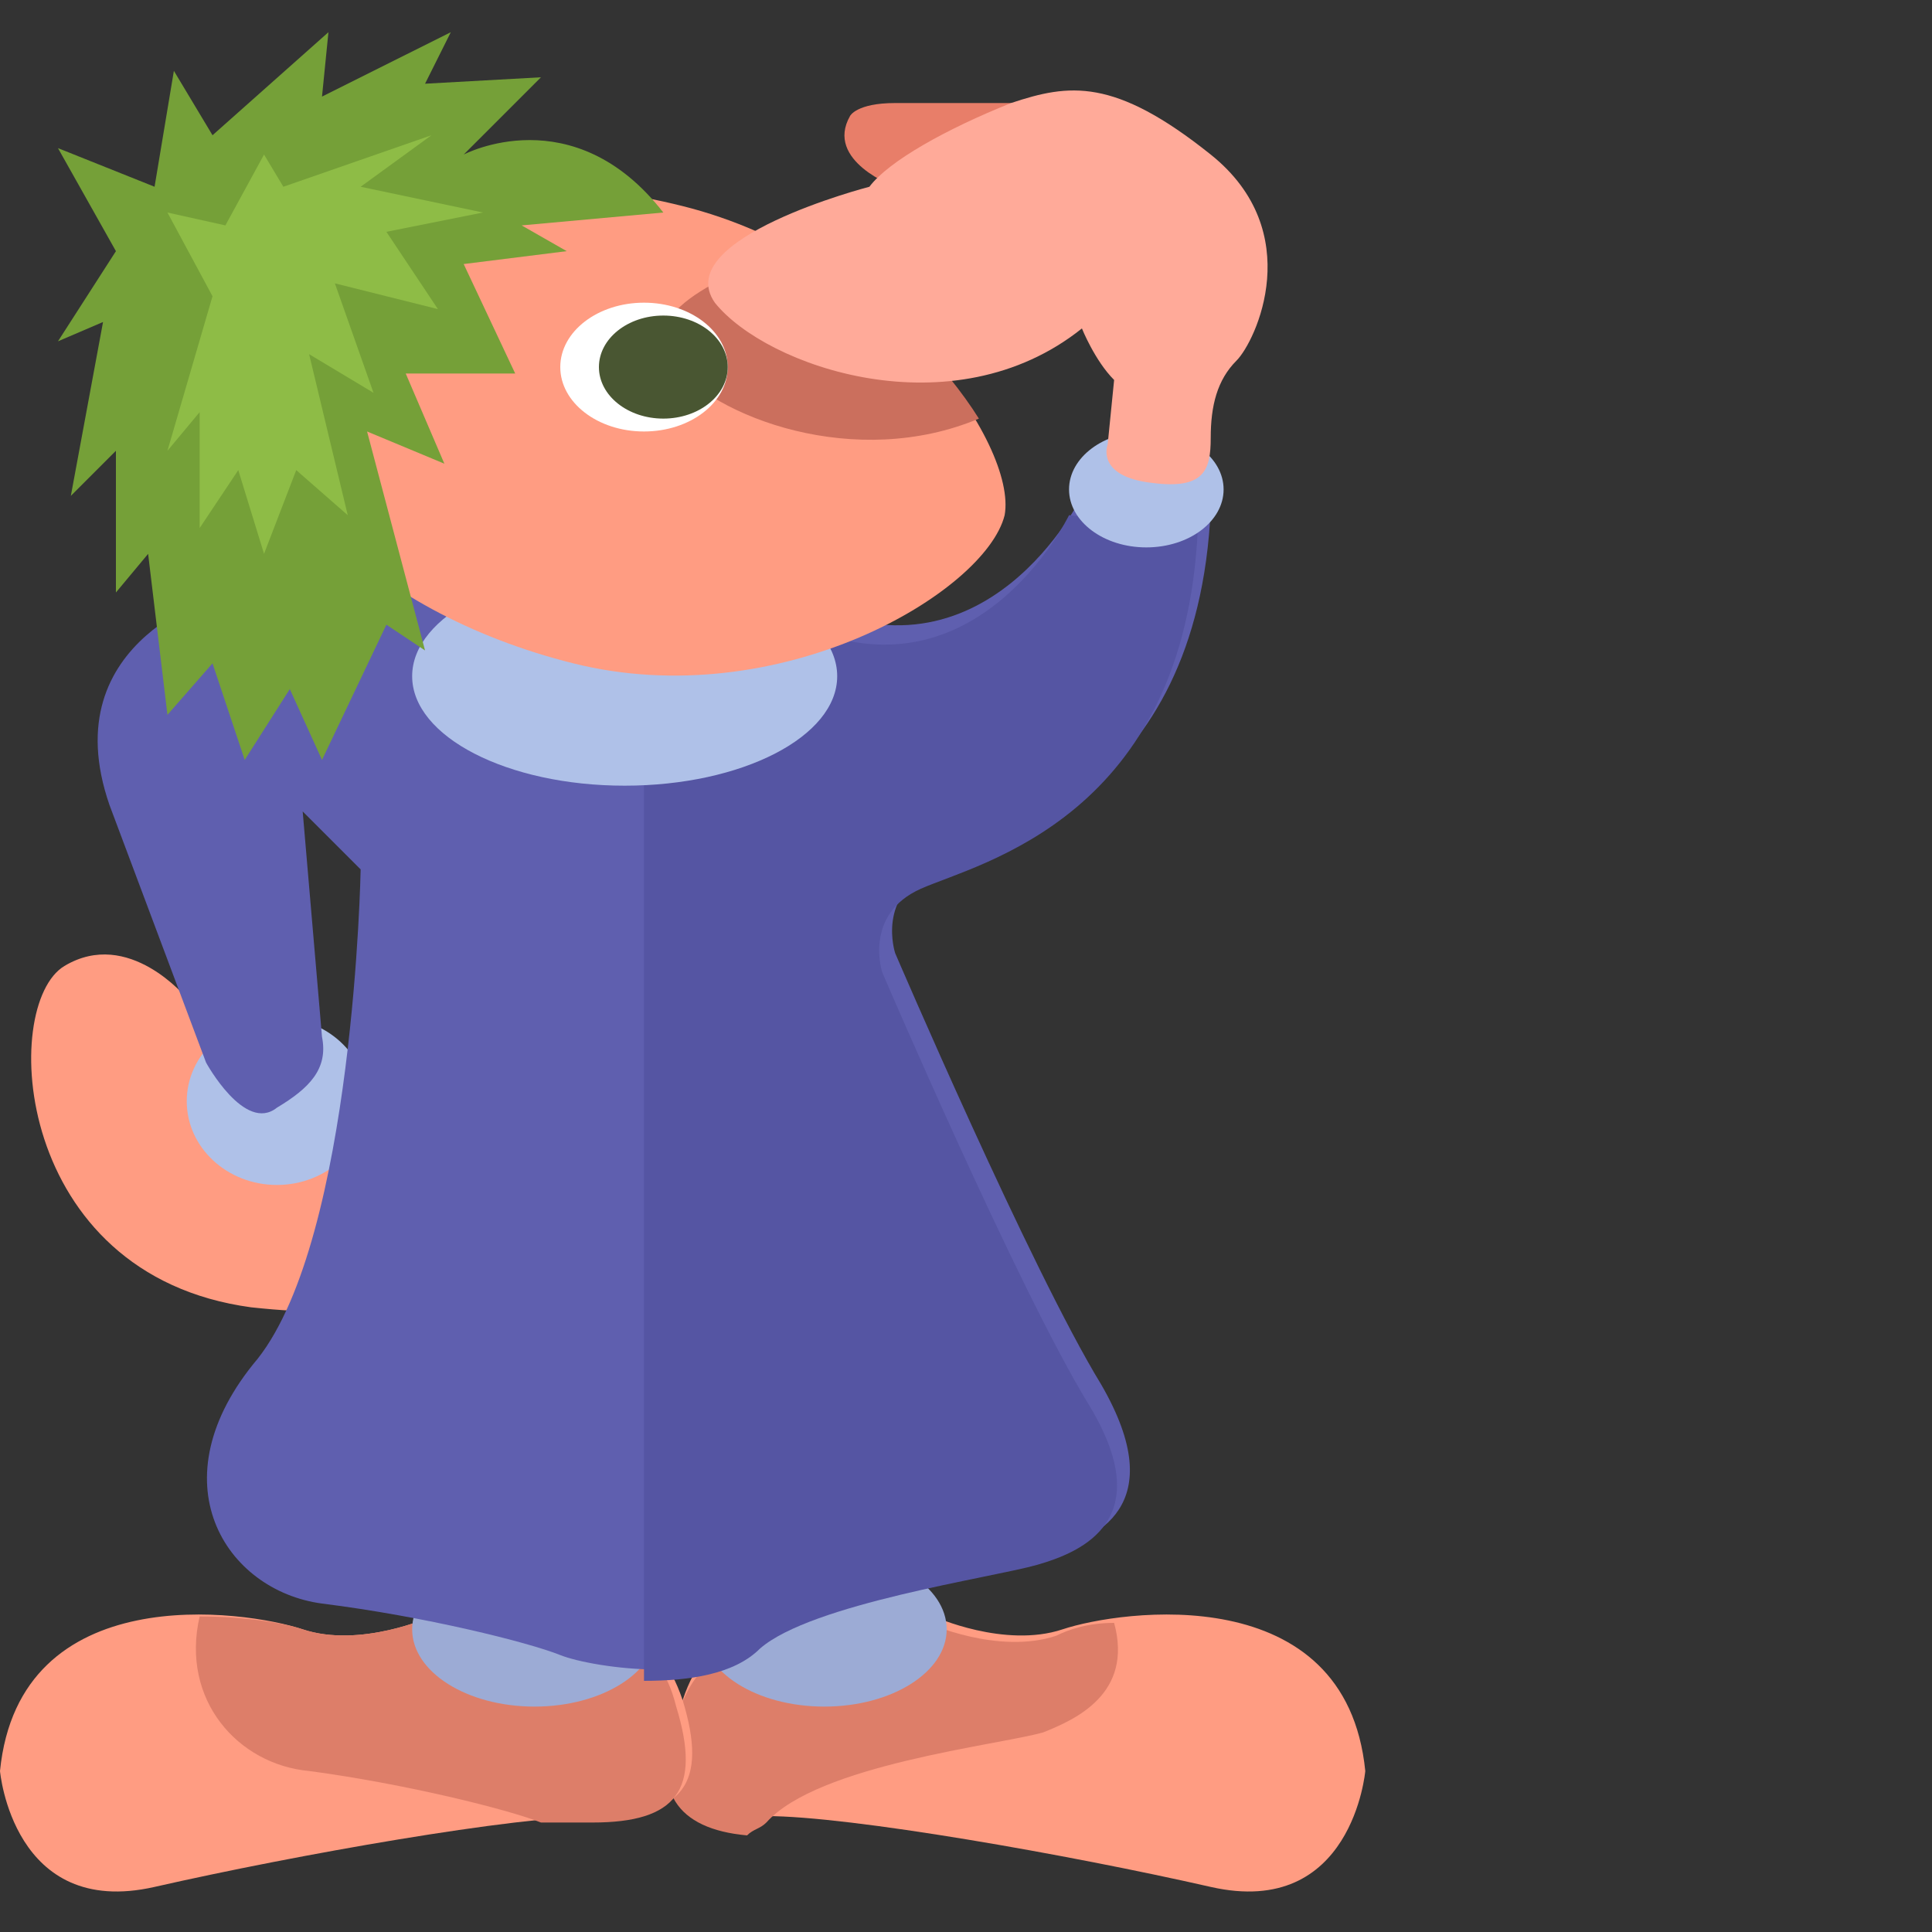 <?xml version="1.0" encoding="UTF-8" standalone="no"?>
<!-- Generator: Adobe Illustrator 19.0.0, SVG Export Plug-In . SVG Version: 6.00 Build 0)  -->

<svg
   xmlns:dc="http://purl.org/dc/elements/1.1/"
   xmlns:cc="http://creativecommons.org/ns#"
   xmlns:rdf="http://www.w3.org/1999/02/22-rdf-syntax-ns#"
   xmlns:svg="http://www.w3.org/2000/svg"
   xmlns="http://www.w3.org/2000/svg"
   xmlns:sodipodi="http://sodipodi.sourceforge.net/DTD/sodipodi-0.dtd"
   xmlns:inkscape="http://www.inkscape.org/namespaces/inkscape"
   version="1.1"
   id="svg3004"
   sodipodi:docname="icon_filled.svg"
   inkscape:version="0.92.4 5da689c313, 2019-01-14"
   x="0px"
   y="0px"
   viewBox="-290 382 30 30"
   xml:space="preserve"><rect x="-290" y="382" width="30" height="30" fill="#333333" stroke="none"/><defs
   id="defs48" />
<sodipodi:namedview
   inkscape:cy="14.770215"
   inkscape:cx="27.076271"
   inkscape:zoom="11.8"
   bordercolor="#666666"
   objecttolerance="10"
   borderopacity="1"
   pagecolor="#ffffff"
   guidetolerance="10"
   gridtolerance="10"
   showgrid="false"
   id="namedview150"
   inkscape:current-layer="svg3004"
   inkscape:window-maximized="1"
   inkscape:window-y="0"
   inkscape:pageopacity="0"
   inkscape:window-x="1920"
   inkscape:window-height="1015"
   inkscape:window-width="1920"
   inkscape:pageshadow="2">
	<inkscape:grid
   type="xygrid"
   id="grid860" /></sodipodi:namedview>
<g
   id="g45">
	<path
   fill="#FF9C82"
   d="M-275.5,407.1c0,0,1.1,0.5,2,0.2c0.9-0.3,4.4-0.8,4.7,2.2c0,0-0.2,2.3-2.4,1.8c-2.2-0.5-5.6-1.1-6.9-1.1   c-1.3,0-1.7-0.5-1.3-1.8c0.4-1.2,1.1-0.9,1.1-0.9L-275.5,407.1"
   id="path3" />
	<path
   fill="#DD7E69"
   d="M-273.8,408.9c0.5-0.2,1.4-0.6,1.1-1.7c-0.4,0-0.7,0.1-0.9,0.2c-0.9,0.3-2-0.2-2-0.2l-2.8,0.6   c0,0-0.7-0.4-1.1,0.9c-0.4,1.1,0,1.7,1.1,1.8c0.1-0.1,0.2-0.1,0.3-0.2C-277.3,409.4-274.5,409.1-273.8,408.9"
   id="path5" />
	<path
   fill="#FF9C82"
   d="M-283.3,407.1c0,0-1.1,0.5-2,0.2c-0.9-0.3-4.4-0.8-4.7,2.2c0,0,0.2,2.3,2.4,1.8c2.2-0.5,5.6-1.1,6.9-1.1   c1.3,0,1.7-0.5,1.3-1.8c-0.4-1.2-1.1-0.9-1.1-0.9L-283.3,407.1"
   id="path7" />
	<path
   fill="#DD7E69"
   d="M-280.5,407.7l-2.8-0.6c0,0-1.1,0.5-2,0.2c-0.3-0.1-0.9-0.2-1.6-0.2c-0.3,1.3,0.6,2.3,1.7,2.4   c1.5,0.2,3.1,0.6,3.6,0.8c0.3,0,0.6,0,0.8,0c1.3,0,1.7-0.5,1.3-1.8C-279.8,407.3-280.5,407.7-280.5,407.7"
   id="path9" />
	<path
   fill="#FF9C82"
   d="M-287.1,397.5c0,0-0.9-1.1-1.9-0.5c-1,0.6-0.8,4.8,2.9,5.3c3.7,0.4,1.8-1.2,1.8-1.2l-0.9-2L-287.1,397.5"
   id="path11" />
	<g
   id="g17">
		<ellipse
   fill="#9CABD5"
   cx="-281.7"
   cy="407.3"
   rx="1.9"
   ry="1.2"
   id="ellipse13" />
		<ellipse
   fill="#9CABD5"
   cx="-277.2"
   cy="407.3"
   rx="1.9"
   ry="1.2"
   id="ellipse15" />
	</g>
	<ellipse
   fill="#AFC1E8"
   cx="-285.7"
   cy="399.1"
   rx="1.4"
   ry="1.3"
   id="ellipse19" />
	<path
   fill="#5F5FAF"
   d="M-286.5,391.2c0,0-2.7,0.7-1.8,3.3l1.5,4c0,0,0.6,1.1,1.1,0.7c0.5-0.3,0.8-0.6,0.7-1.1l-0.3-3.5l0.9,0.9   c0,0-0.1,5.7-1.6,7.6c-1.6,1.9-0.5,3.6,1,3.8c1.6,0.2,3.2,0.6,3.7,0.8c0.5,0.2,2.5,0.5,3.3-0.3c0.8-0.7,3.6-1.1,4.3-1.3   c0.7-0.2,1.9-0.7,0.8-2.6c-1.1-1.8-3.2-6.7-3.2-6.7s-0.3-0.9,0.6-1.3c0.9-0.4,4.1-1.1,4.3-5.6l-2-0.2c0,0-1.5,3.1-4.4,1.6   L-286.5,391.2"
   id="path21" />
	<path
   fill="#5555A3"
   d="M-273.1,403.8c-1.1-1.8-3.2-6.7-3.2-6.7s-0.3-0.9,0.6-1.3c0.9-0.4,4.1-1.1,4.3-5.6l-2-0.2   c0,0-1.5,3.1-4.4,1.6l-2.2-0.1v7.5v9.1c0.7,0,1.4-0.1,1.8-0.5c0.8-0.7,3.6-1.1,4.3-1.3C-273.2,406.1-272,405.6-273.1,403.8"
   id="path23" />
	<ellipse
   fill="#AFC1E8"
   cx="-280.3"
   cy="392.5"
   rx="3.3"
   ry="1.7"
   id="ellipse25" />
	<path
   fill="#FF9C82"
   d="M-274.4,390c-0.3,1.2-3.5,3.1-6.7,2.3c-3.2-0.8-5.4-3-4.9-5.1c0.5-2,3.4-2.8,6.6-2   C-276.2,386-274.2,388.9-274.4,390"
   id="path27" />
	<path
   fill="#75A038"
   d="M-281.2,385.9l-1.6,0.2l0.8,1.7h-1.7l0.6,1.4l-1.2-0.5l0.9,3.4l-0.6-0.4l-1,2.1l-0.5-1.1l-0.7,1.1l-0.5-1.5   l-0.7,0.8l-0.3-2.5l-0.5,0.6V389l-0.7,0.7l0.5-2.7l-0.7,0.3l0.9-1.4l-0.9-1.6l1.5,0.6l0.3-1.8l0.6,1l1.8-1.6l-0.1,1l2-1l-0.4,0.8   l1.8-0.1l-1.2,1.2c0,0,1.7-0.9,3.1,0.9l-2.2,0.2L-281.2,385.9"
   id="path29" />
	<ellipse
   fill="#AFC1E8"
   cx="-272.2"
   cy="389.6"
   rx="1.2"
   ry="0.9"
   id="ellipse31" />
	<path
   fill="#E87E69"
   d="M-276.1,384.9c0,0-1.1-0.4-0.7-1.1c0,0,0.1-0.2,0.7-0.2c0.6,0,2.4,0,2.4,0l-0.5,1L-276.1,384.9"
   id="path33" />
	<path
   fill="#CB6F5D"
   d="M-277.6,385.9c-0.8,0.2-2.6,0.9-2,1.7c0.7,0.9,2.9,1.7,4.8,0.9C-275.3,387.7-276.3,386.6-277.6,385.9"
   id="path35" />
	<path
   fill="#FFAA99"
   d="M-276.5,384.9c0,0-3.1,0.8-2.4,1.8c0.8,1,3.7,2,5.7,0.4c0,0,0.2,0.5,0.5,0.8l-0.1,1c0,0-0.2,0.5,0.7,0.6   c0.8,0.1,0.9-0.2,0.9-0.7s0.1-0.9,0.4-1.2c0.3-0.3,1.1-2-0.4-3.2c-1.5-1.2-2.2-1.1-3.1-0.8C-275.3,384-276.2,384.5-276.5,384.9"
   id="path37" />
	<ellipse
   fill="#FFFFFF"
   cx="-280"
   cy="387.7"
   rx="1.3"
   ry="1"
   id="ellipse39" />
	<path
   fill="#8EBC46"
   d="M-286.9,388.4v1.8l0.6-0.9l0.4,1.3l0.5-1.3l0.8,0.7l-0.6-2.5l1,0.6l-0.6-1.7l1.6,0.4l-0.8-1.2l1.5-0.3   l-1.9-0.4l1.1-0.8l-2.3,0.8l-0.3-0.5l-0.6,1.1l-0.9-0.2l0.7,1.3l-0.7,2.4L-286.9,388.4z"
   id="path41" />
	<ellipse
   fill="#495632"
   cx="-279.7"
   cy="387.7"
   rx="1"
   ry="0.8"
   id="ellipse43" />
</g>
</svg>
